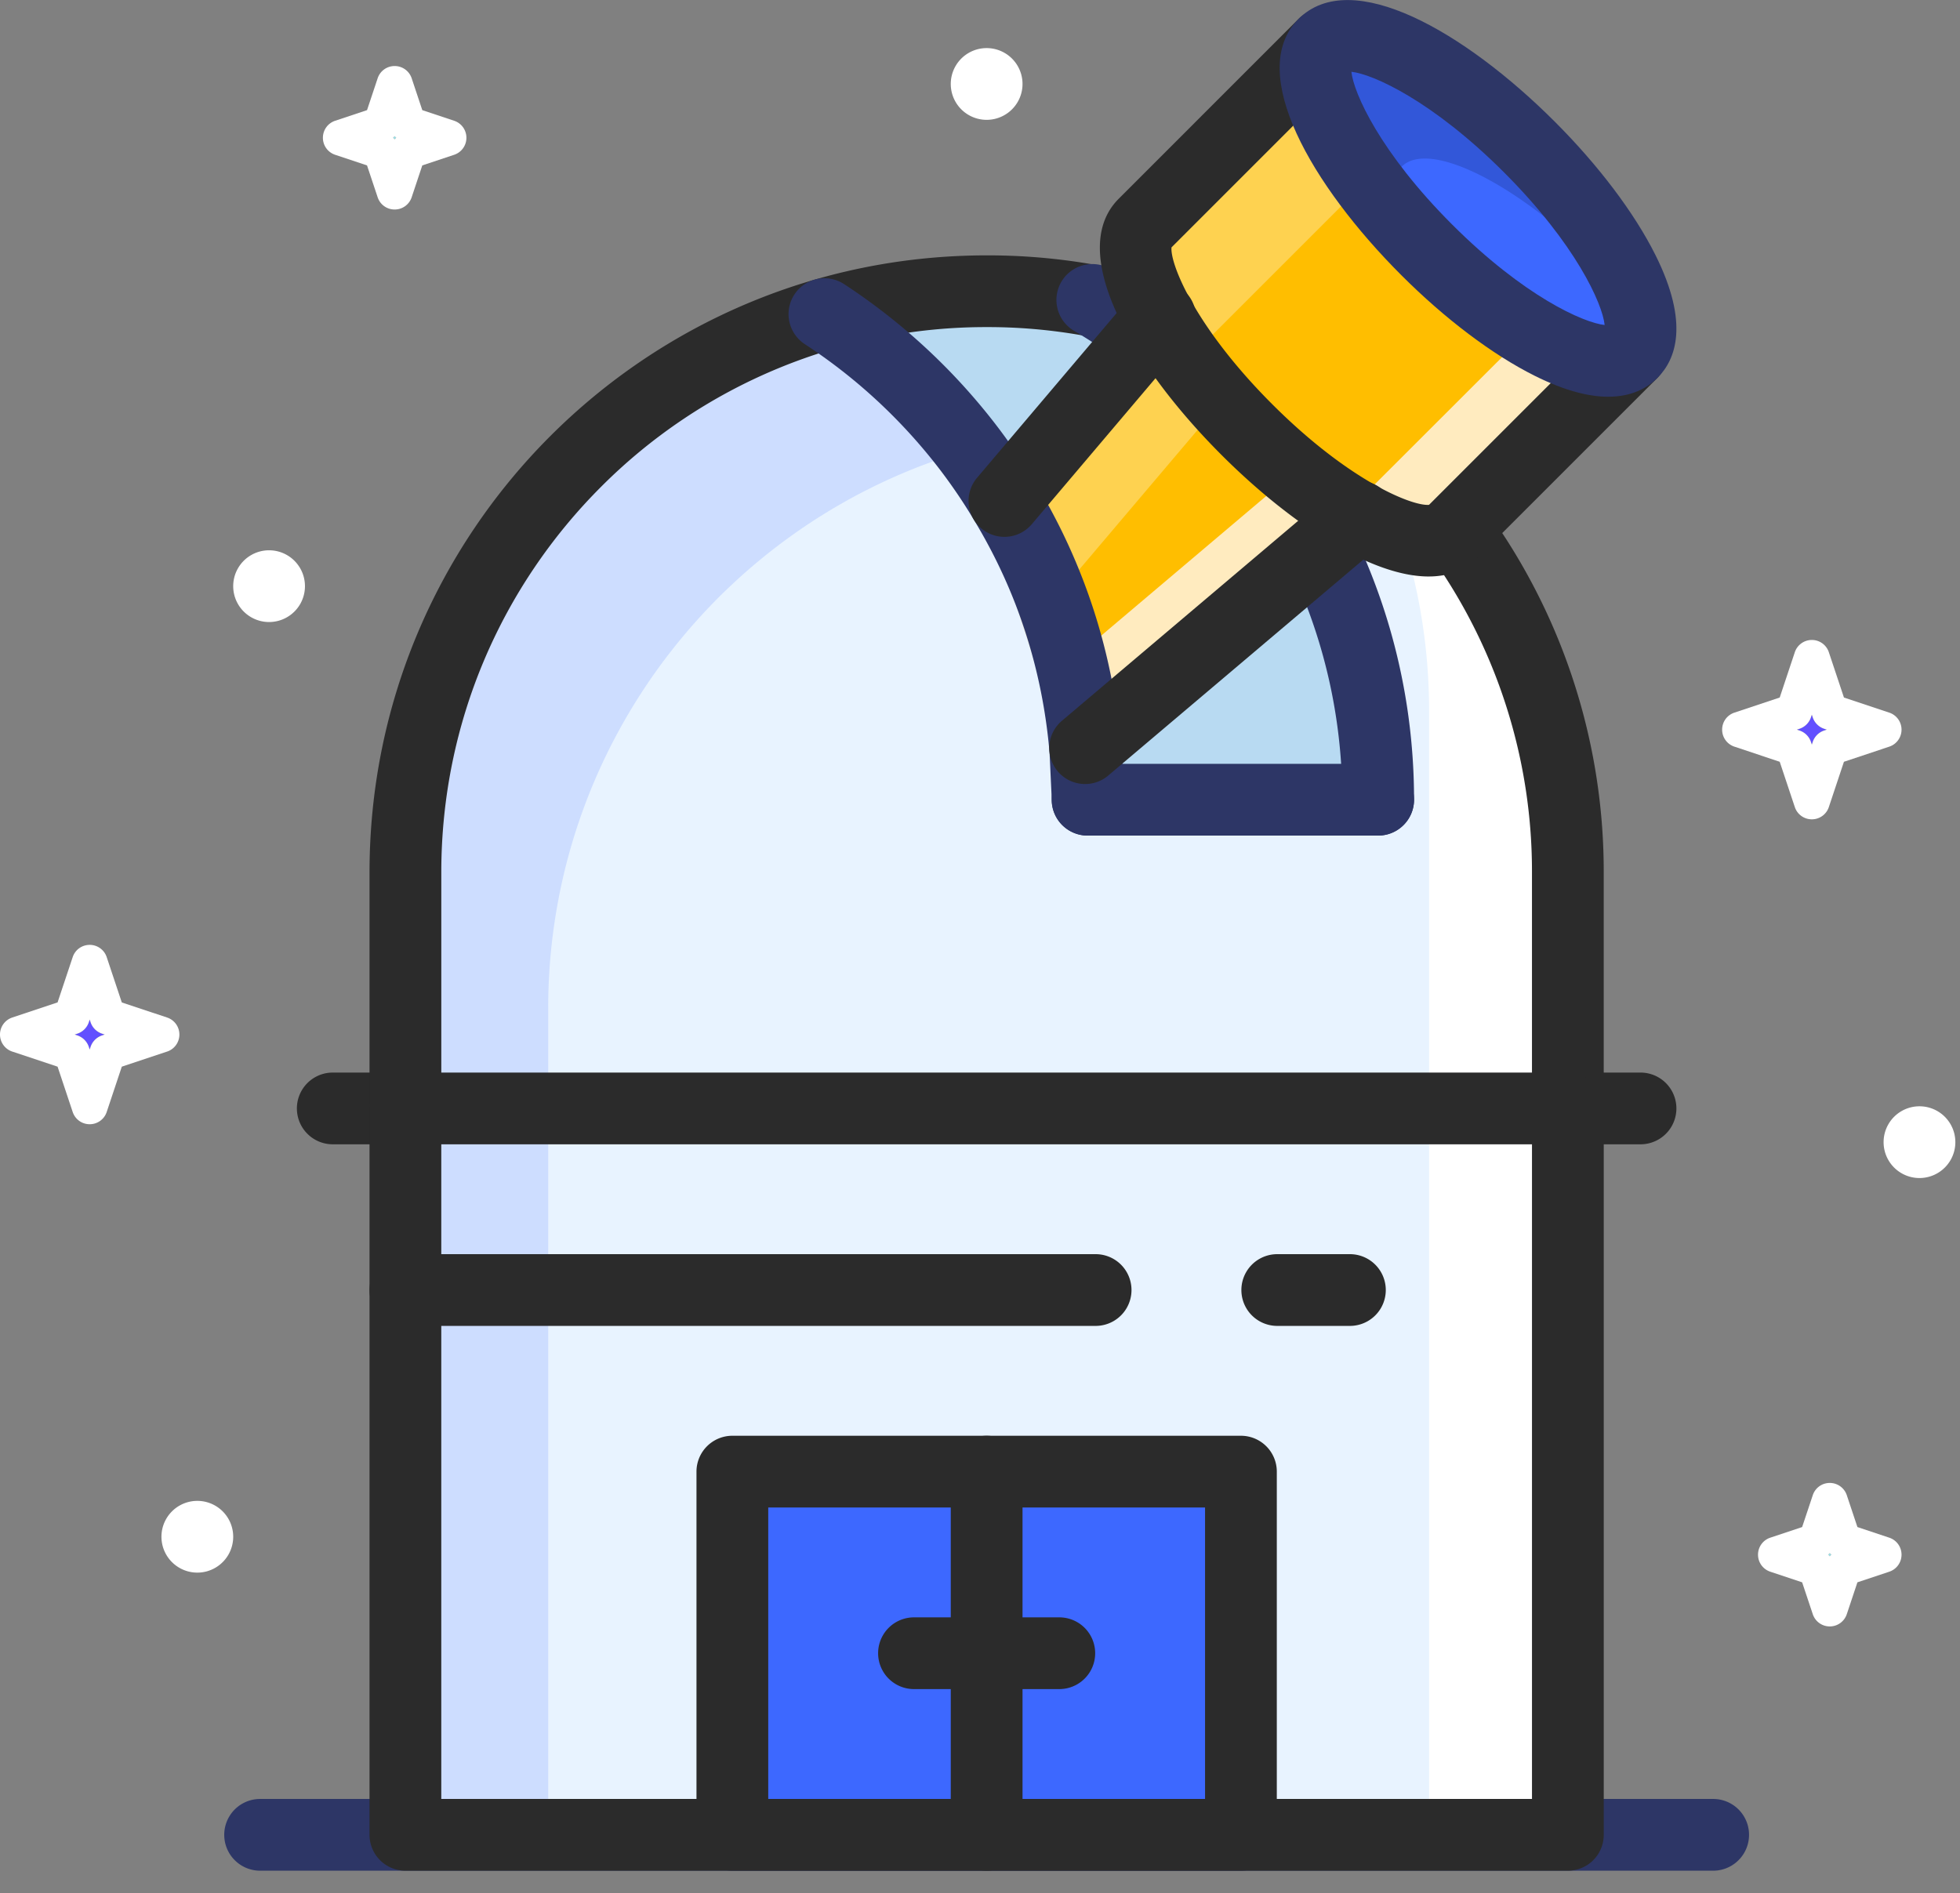 <svg xmlns="http://www.w3.org/2000/svg" xmlns:xlink="http://www.w3.org/1999/xlink" width="118" height="114"><rect width="100%" height="100%" fill="#808080" stroke="none"/><defs><path d="M.465.264L.438.293l.17.042L.559.171.465.264z" id="a"/><path id="c" d="M110.16 93.52c-.03.033-.062.066-.096.096a1.01 1.01 0 01.096.096 1.01 1.01 0 01.096-.096 1.087 1.087 0 01-.096-.096"/><path id="d" d="M115.56 66.616a2.16 2.16 0 100 4.32 2.16 2.16 0 100-4.32"/></defs><g fill="none" fill-rule="evenodd"><path d="M94.392 66.744H24.408V52.529c0-19.327 15.666-34.992 34.992-34.992s34.992 15.665 34.992 34.992v14.215z" fill="#e8f3ff"/><path fill="#b8daf2" d="M52.525 18.915l.841 2.814 9.546 13.303 5.463 13.122H81.27l2.048-4.374-5.632-15.528-8.548-9.338-8.052-1.337z"/><path fill="#e8f3ff" d="M24.408 66.744v43.74h69.984v-43.74"/><path d="M94.392 52.529v57.955h-8.354V42.84a34.871 34.871 0 00-4.736-17.594c.558.437 1.105.907 1.642 1.389a34.79 34.79 0 012.536 2.559 34.85 34.85 0 018.912 23.336" fill="#fff"/><path d="M58.383 27.072C43.73 31.25 33.003 44.743 33.003 60.73v49.787h-8.595V52.529c0-15.932 10.65-29.382 25.227-33.614a35.337 35.337 0 018.748 8.157" fill-opacity=".16" fill="#3d68ff"/><path d="M65.961 79.84H24.407a2.16 2.16 0 110-4.32h41.554a2.16 2.16 0 110 4.32m15.309 0h-4.374a2.16 2.16 0 110-4.32h4.374a2.16 2.16 0 110 4.32" fill="#2B2B2B"/><path fill="#3d68ff" d="M44.091 110.485h30.618v-21.87H44.091z"/><path d="M46.251 108.325h26.298v-17.55H46.251v17.55zm28.458 4.32H44.091a2.16 2.16 0 01-2.16-2.16v-21.87a2.16 2.16 0 012.16-2.16h30.618a2.16 2.16 0 012.16 2.16v21.87a2.16 2.16 0 01-2.16 2.16z" fill="#2B2B2B"/><path d="M103.14 112.645H15.66a2.16 2.16 0 110-4.32h87.48a2.16 2.16 0 110 4.32" fill="#2d3666"/><g fill="#2B2B2B"><path d="M59.4 112.645a2.16 2.16 0 01-2.16-2.16v-21.87a2.16 2.16 0 114.32 0v21.87a2.16 2.16 0 01-2.16 2.16"/><path d="M63.774 101.71h-8.748a2.16 2.16 0 110-4.32h8.748a2.16 2.16 0 110 4.32"/></g><path fill="#e8f3ff" d="M98.766 66.744H20.034"/><g fill="#2B2B2B"><path d="M98.766 68.905H20.034a2.16 2.16 0 110-4.32h78.732a2.16 2.16 0 110 4.32"/><path d="M26.568 66.744V52.529c.001-9.072 3.672-17.266 9.618-23.215A32.71 32.71 0 0159.4 19.696a32.6 32.6 0 0120.547 7.232l.023.017a30.2 30.2 0 011.53 1.297l-.013-.013a32.824 32.824 0 012.379 2.4l.004.005a32.686 32.686 0 018.361 21.895v14.215a2.16 2.16 0 104.32 0V52.529a37.015 37.015 0 00-9.463-24.777l.004.005A36.98 36.98 0 0084.4 25.04l-.013-.012a35.19 35.19 0 00-1.751-1.482l-1.334 1.7 1.356-1.682a36.912 36.912 0 00-23.259-8.187c-20.516.001-37.151 16.635-37.152 37.152v14.215a2.16 2.16 0 104.32 0"/><path d="M94.392 112.645H24.407a2.16 2.16 0 01-2.16-2.16v-43.74a2.16 2.16 0 114.32 0v41.58h65.665v-41.58a2.16 2.16 0 114.32 0v43.74a2.16 2.16 0 01-2.16 2.16"/></g><g fill="#2d3666"><path d="M64.663 19.921c9.658 5.71 16.15 16.229 16.149 28.233a2.16 2.16 0 104.32 0c-.002-13.59-7.35-25.501-18.271-31.953a2.16 2.16 0 10-2.198 3.72"/><path d="M65.476 50.315h17.496a2.16 2.16 0 100-4.32H65.476a2.16 2.16 0 100 4.32"/></g><g fill="#ffbe00"><path d="M60.471 30.167l11.504-13.581 12.367 12.367-19.016 16.096z"/><path d="M79.704 2.668L68.879 13.493c-1.709 1.707 1.062 7.247 6.185 12.371s10.664 7.894 12.372 6.186l10.825-10.826L79.704 2.668"/></g><g transform="translate(68.04 16.2)"><mask id="b" fill="#fff"><use xlink:href="#a"/></mask><path fill="#ffedd0" mask="url(#b)" d="M.438.336h.168V.171H.438z"/></g><g fill="#2d3253"><path d="M68.478 16.493a1.602 1.602 0 00-.322.511l.879.588a10.64 10.64 0 01-.389-1.055l-.168-.043"/><path d="M68.156 17.004c-.325.815-.131 2.044.488 3.513l1.162-1.372-.771-1.554-.879-.588"/></g><path fill="#e8e2d0" d="M60.886 32.21l-.789.931L63.803 44.5l-.619-3.59.621-.526-2.457-7.531z"/><path fill="#b8cbc5" d="M61.068 31.995l-.181.215.461.644z"/><path d="M66.561 44.801l-1.447 1.225c.118-.021.239-.03.362-.03h1.552l-.467-1.194" fill="#e8e2d0"/><path d="M67.027 45.995h-1.552a2.22 2.22 0 00-.362.03l-.637.539.475 1.459 2.155-1.825-.079-.203" fill="#2d3253"/><g fill="#fed250"><path d="M69.807 19.145l-1.162 1.372a16.07 16.07 0 00.791 1.602l-8.367 9.877.28.859 2.457 7.531.775-.656-1.328-3.401 9.339-11.022c-.81-1.441-1.005-2.46-.855-3.244a26.045 26.045 0 01-1.929-2.916"/><path d="M78.251 6.72l-9.652 9.651.049.164c.102.336.232.688.389 1.056a16.13 16.13 0 00.77 1.554 25.998 25.998 0 001.929 2.916c.118-.615.447-1.083.861-1.496l8.266-8.267c-.643-1.017-1.148-1.982-1.494-2.856-.543-.998-.923-1.921-1.118-2.723"/></g><path d="M96.713 22.773l-7.533 7.533.268.363 7.687-7.687-.422-.208" fill="#ffedd0"/><path d="M81.781 31.121l-.557.472.945 2.037c1.031.443 1.949.679 2.692.679l.127-.003-.57-2.016c-.793-.239-1.684-.634-2.637-1.169" fill="#f4f8ff"/><path d="M84.419 32.289l.57 2.017c.556-.022 1.005-.184 1.321-.499l.041-.041-.917-1.251a6.553 6.553 0 01-1.015-.227" fill="#fff"/><path fill="#f4f8ff" d="M66.624 43.951l-.297.252.233.598.309-.261z"/><path d="M77.818 34.476l-11.194 9.475.246.59 11.209-9.482-.261-.582" fill="#dceaf6"/><path d="M63.803 44.501l.337 1.957c.078-.062.161-.118.246-.168l-.583-1.788" fill="#f4f8ff"/><path d="M89.18 30.306l-1.744 1.744c-.341.341-.837.504-1.453.504-.174 0-.357-.013-.55-.039l.917 1.252 3.097-3.099-.268-.363m-7.955 1.288l-3.406 2.884.262.582 2.576-2.179 1.513.752-.945-2.038M64.386 46.29a2.32 2.32 0 00-.246.168l.059.341.276-.234-.09-.275" fill="#968d97"/><g fill="#ffebbf"><path d="M77.487 28.805L64.58 39.728l1.747 4.474.297-.252 15.157-12.83-1.743-1.085c-.672-.222-1.496-.639-2.551-1.23"/><path d="M91.663 20.275l-9.442 9.433a1.61 1.61 0 01-1.199.514c-.289 0-.613-.064-.984-.187l1.744 1.086c.953.534 1.845.93 2.637 1.169a6.58 6.58 0 001.014.226 4.15 4.15 0 00.551.039c.616 0 1.11-.162 1.453-.504l9.277-9.276-5.051-2.499"/></g><path d="M63.805 40.385l-.621.526.619 3.59.583 1.788a2.16 2.16 0 01.728-.264l1.447-1.225-.234-.598-1 .847-1.522-4.665" fill="#f4efdf"/><path d="M65.114 46.025a2.122 2.122 0 00-.727.265l.09.274.637-.539" fill="#968b8a"/><path fill="#ffe3aa" d="M64.58 39.729l-.775.656 1.522 4.665 1.001-.847z"/><path d="M98.262 21.225c-1.709 1.709-7.248-1.062-12.371-6.186s-7.895-10.663-6.186-12.37 7.247 1.061 12.371 6.185 7.895 10.663 6.186 12.371" fill="#3d68ff"/><path d="M65.48 50.315a2.16 2.16 0 01-2.16-2.16l-.132-2.831c-.428-4.982-1.931-9.644-4.471-13.882a32.58 32.58 0 00-2.055-3.064 32.968 32.968 0 00-8.208-7.654 2.16 2.16 0 112.361-3.618 37.32 37.32 0 019.286 8.657 36.551 36.551 0 012.328 3.468c2.875 4.795 4.579 10.081 5.061 15.7.1 1.028.15 2.091.15 3.224a2.16 2.16 0 01-2.16 2.16" fill="#2d3666"/><path d="M79.212 3.84a1.54 1.54 0 00-.626.374c-.514.514-.605 1.392-.335 2.507l1.082-1.081c-.712.712-.648 2.079.037 3.804 1.105 2.031 2.883 4.375 5.136 6.634a35.743 35.743 0 003.05 2.714c-1.561-1.971-2.685-3.867-3.244-5.427-3.318-3.732-5.286-7.442-5.1-9.525" fill="#9ac191"/><path d="M79.332 5.64l-1.081 1.081c.194.801.575 1.725 1.118 2.723-.684-1.725-.748-3.092-.037-3.804" fill="#9ab476"/><path d="M79.976 3.731c-.282 0-.539.036-.765.109-.185 2.082 1.782 5.792 5.1 9.525-.542-1.509-.554-2.701.08-3.335.327-.327.802-.483 1.392-.483 1.745 0 4.494 1.366 7.4 3.669a36.21 36.21 0 00-2.745-3.07c-3.924-3.931-8.108-6.414-10.462-6.414" fill="#3257d9"/><g fill="#2B2B2B"><path d="M65.328 47.21a2.15 2.15 0 01-1.649-.765 2.16 2.16 0 01.253-3.043L80.388 29.47a2.16 2.16 0 112.791 3.297L66.723 46.698a2.14 2.14 0 01-1.394.512M60.47 32.327a2.15 2.15 0 01-1.395-.512 2.16 2.16 0 01-.252-3.045l9.338-11.022a2.161 2.161 0 113.297 2.793L62.12 31.563a2.157 2.157 0 01-1.649.764"/><path d="M86.013 34.714c-3.532 0-8.423-3.269-12.476-7.322-5.377-5.378-9.375-12.234-6.184-15.426L78.176 1.141a2.16 2.16 0 013.054 0 2.16 2.16 0 010 3.054l-10.7 10.701c-.095.984 1.41 4.789 6.061 9.441s8.449 6.152 9.442 6.062l10.701-10.702a2.16 2.16 0 013.054 3.054L88.963 33.577c-.786.786-1.796 1.136-2.951 1.136"/></g><path d="M81.36 4.323c.132 1.278 1.737 4.868 6.057 9.189s7.912 5.926 9.189 6.057c-.131-1.277-1.736-4.868-6.057-9.189s-7.91-5.925-9.189-6.057M96.824 23.89c-1.138 0-2.59-.342-4.433-1.264-2.539-1.27-5.39-3.421-8.029-6.06-5.377-5.378-9.377-12.234-6.185-15.426s10.047.807 15.426 6.185c2.638 2.638 4.79 5.49 6.06 8.028 2.073 4.147 1.213 6.313.125 7.399-.603.604-1.539 1.137-2.964 1.137" fill="#2d3666"/><use xlink:href="#c" fill="#9ae0e6"/><path d="M110.16 89.296c-.467 0-.877.296-1.024.739l-.64 1.918-1.917.639c-.443.147-.739.557-.739 1.024s.296.877.739 1.025l1.917.639.64 1.917c.147.443.557.739 1.024.739s.877-.296 1.025-.739l.639-1.917 1.917-.639c.443-.148.739-.558.739-1.025s-.296-.877-.739-1.024l-1.917-.64-.639-1.917a1.077 1.077 0 00-1.025-.739m-.096 4.32a1.01 1.01 0 00.096-.096 1.01 1.01 0 00.096.096 1.01 1.01 0 00-.096.096 1.01 1.01 0 00-.096-.096" fill="#fff"/><use xlink:href="#c" x="-86.4" y="-85.32" fill="#9ae0e6"/><path d="M23.76 3.976c-.467 0-.877.296-1.024.738l-.639 1.918-1.918.639c-.443.147-.739.558-.739 1.025s.296.877.739 1.025l1.917.638.64 1.918c.147.443.557.739 1.024.739s.877-.296 1.025-.739l.639-1.918 1.917-.638c.443-.148.739-.558.739-1.025s-.296-.878-.739-1.025l-1.917-.639-.639-1.918a1.08 1.08 0 00-1.025-.738m-.096 4.32c.035-.03.066-.063.096-.096.03.033.062.066.096.096a1 1 0 00-.096.095 1 1 0 00-.096-.095" fill="#fff"/><path d="M5.4 61.391l-.055.166a1.084 1.084 0 01-.684.683l-.166.056.166.055c.322.107.576.362.684.684l.055.165.055-.165c.108-.322.362-.577.684-.684l.166-.055-.166-.056a1.084 1.084 0 01-.684-.683l-.055-.166" fill="#6250ff"/><path d="M5.4 56.896c-.467 0-.877.296-1.024.738l-.91 2.728-2.727.909A1.077 1.077 0 000 62.296a1.08 1.08 0 00.739 1.025l2.728.909.909 2.727c.147.443.557.739 1.024.739s.877-.296 1.024-.739l.909-2.727 2.728-.909a1.08 1.08 0 00.739-1.025c0-.467-.296-.877-.739-1.025l-2.728-.909-.909-2.728a1.076 1.076 0 00-1.024-.738m-.055 4.661l.055-.166.055.166c.108.322.362.576.684.683l.166.056-.166.055a1.087 1.087 0 00-.684.684l-.055.166-.055-.166a1.087 1.087 0 00-.684-.684l-.166-.055.166-.056c.322-.107.576-.361.684-.683" fill="#fff"/><path d="M109.08 43.031l-.055.166a1.084 1.084 0 01-.684.683l-.166.056.166.055c.322.108.576.361.684.684l.055.166.055-.166a1.08 1.08 0 01.683-.684l.166-.055-.166-.056a1.08 1.08 0 01-.683-.683l-.055-.166" fill="#6250ff"/><g fill="#fff"><path d="M109.08 38.536a1.08 1.08 0 00-1.025.738l-.909 2.728-2.727.909c-.443.148-.739.558-.739 1.025s.296.877.739 1.024l2.727.91.909 2.727c.148.443.558.739 1.025.739s.877-.296 1.024-.739l.909-2.727 2.728-.91c.442-.147.739-.557.739-1.024a1.08 1.08 0 00-.739-1.025l-2.728-.909-.909-2.728a1.076 1.076 0 00-1.024-.738m-.055 4.661l.055-.166.055.166c.107.322.361.576.683.684l.166.055-.166.055a1.08 1.08 0 00-.683.684l-.055.166-.055-.166a1.085 1.085 0 00-.684-.684l-.166-.055.166-.055c.322-.108.576-.362.684-.684"/><use xlink:href="#d"/><path d="M59.4 2.896a2.16 2.16 0 100 4.32 2.16 2.16 0 000-4.32"/><use xlink:href="#d" x="-103.68" y="23.76"/><use xlink:href="#d" x="-99.36" y="-33.48"/></g></g></svg>